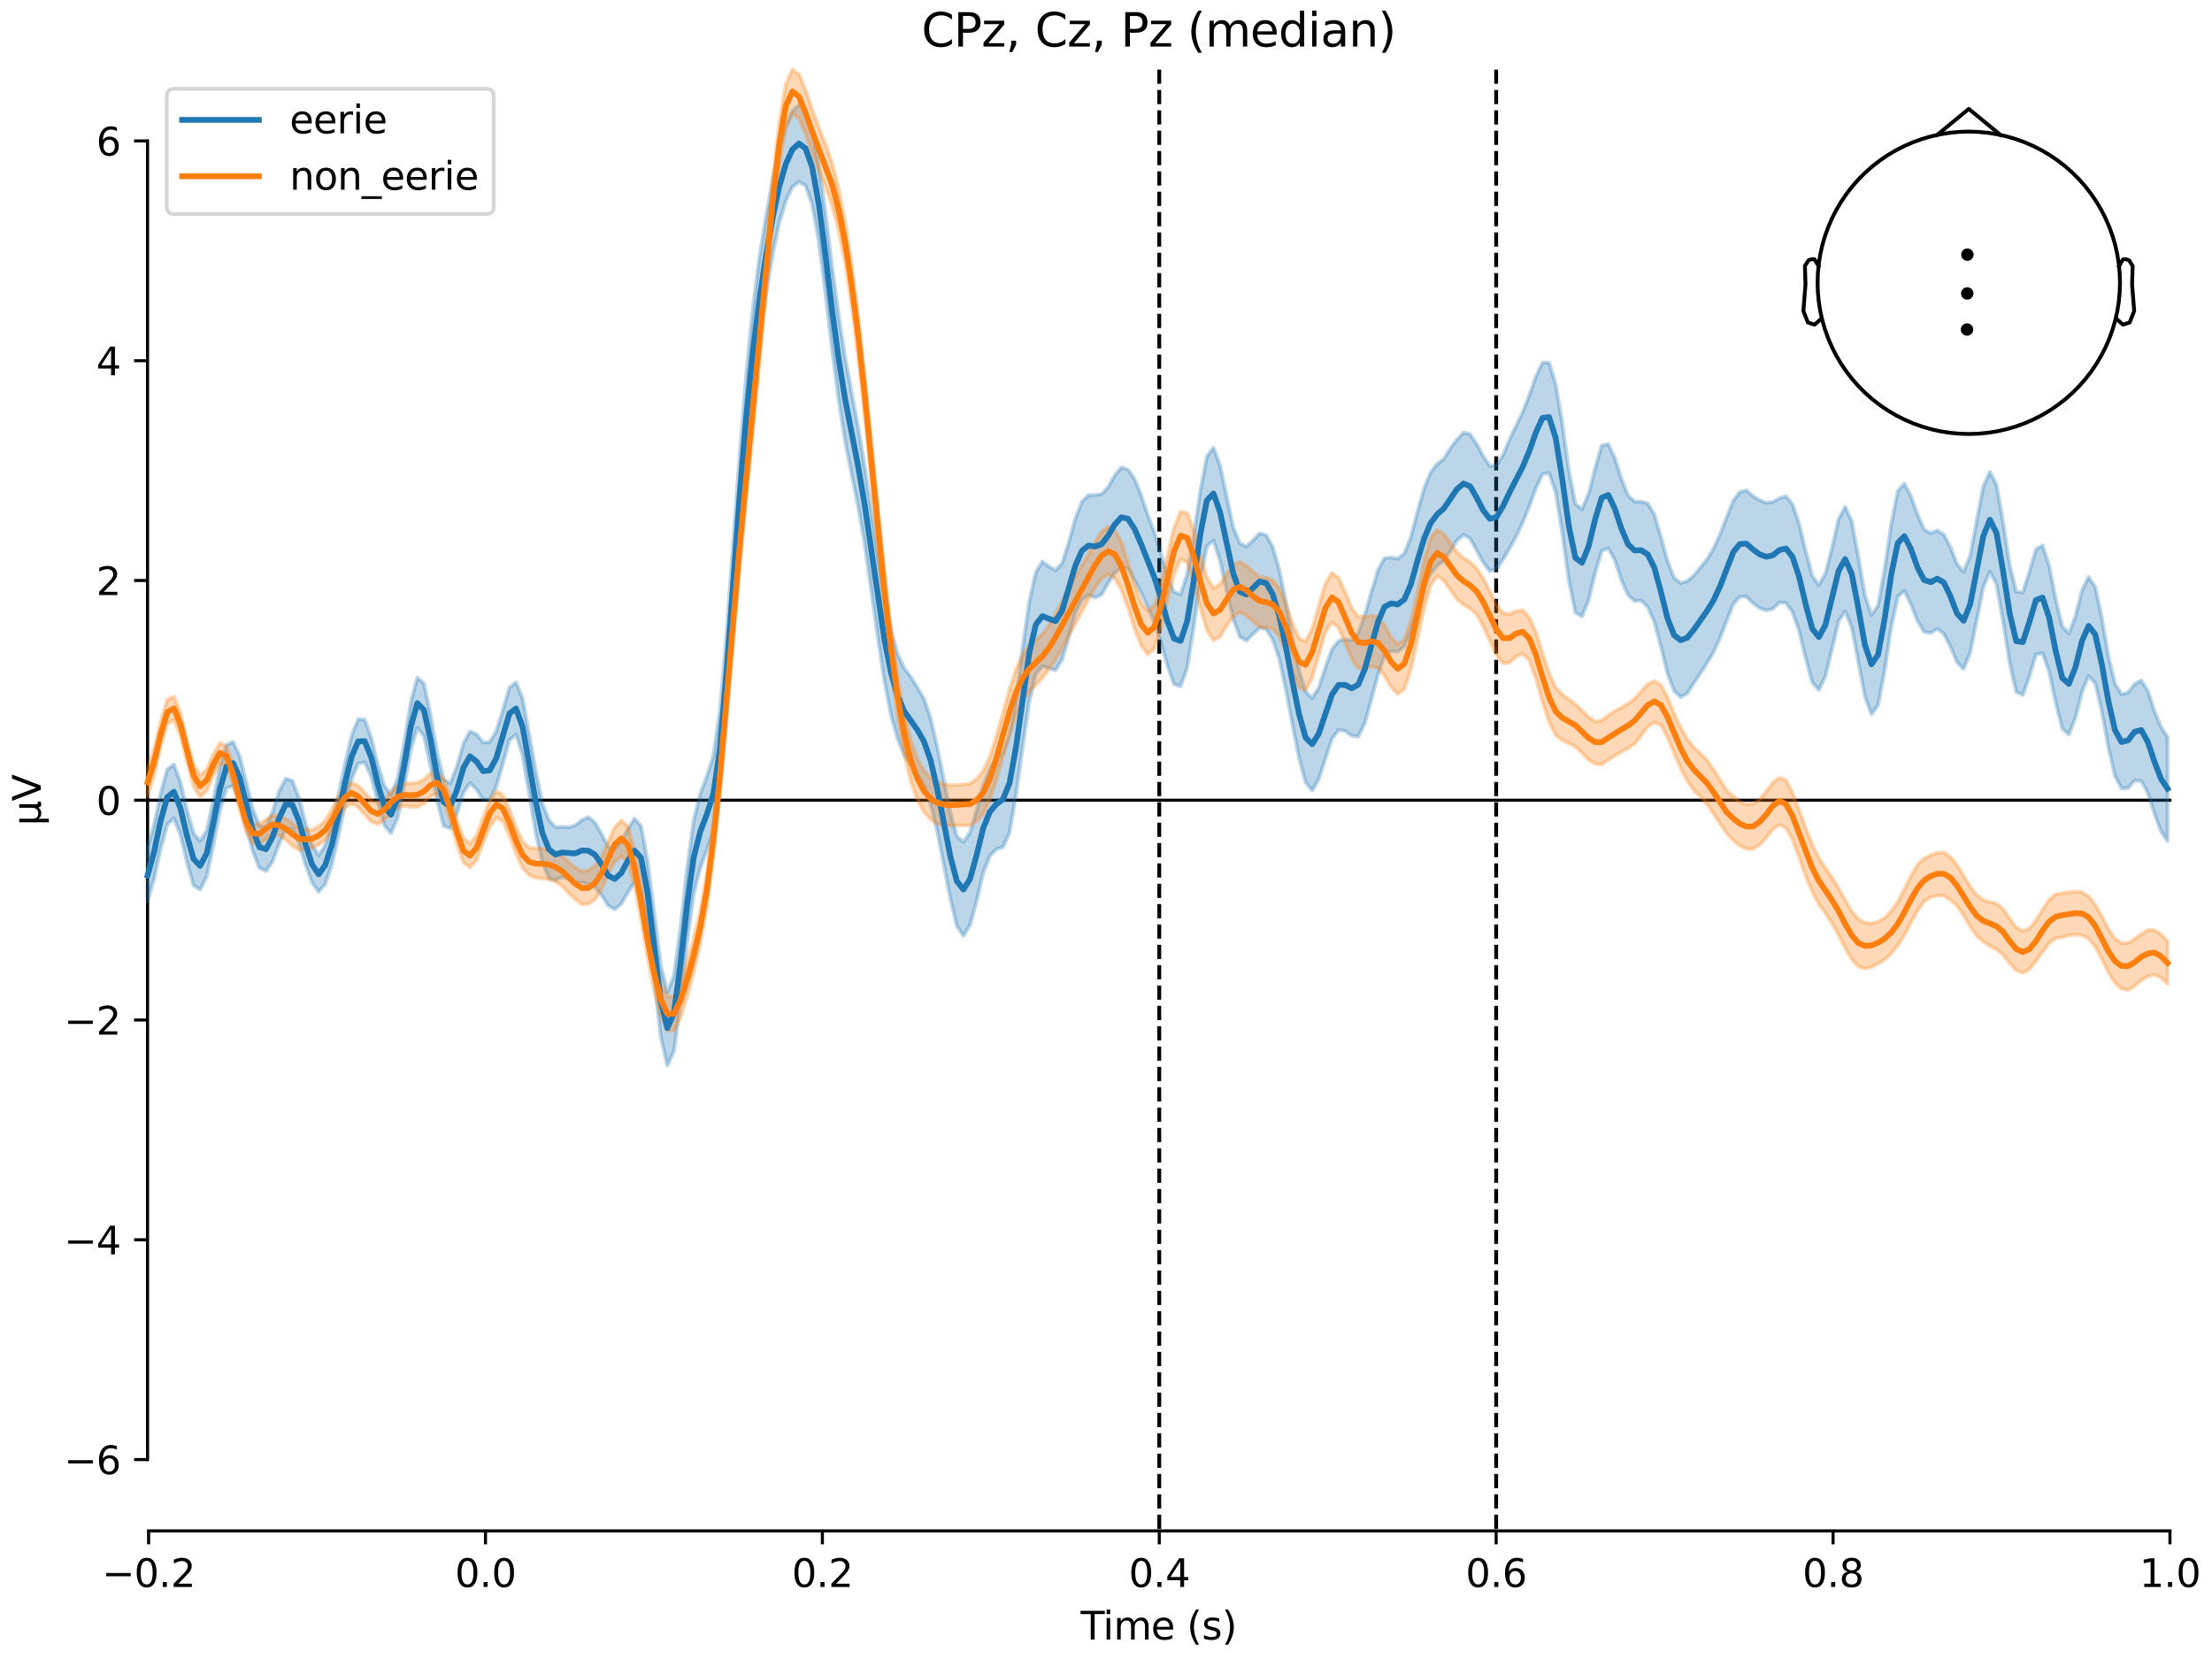<?xml version="1.0" encoding="utf-8" standalone="no"?>
<!DOCTYPE svg PUBLIC "-//W3C//DTD SVG 1.1//EN"
  "http://www.w3.org/Graphics/SVG/1.1/DTD/svg11.dtd">
<svg xmlns:xlink="http://www.w3.org/1999/xlink" width="576pt" height="432pt" viewBox="0 0 576 432" xmlns="http://www.w3.org/2000/svg" version="1.1">
 <defs>
  <style type="text/css">*{stroke-linejoin: round; stroke-linecap: butt}</style>
 </defs>
 <g id="figure_1">
  <g id="patch_1">
   <path d="M 0 432 
L 576 432 
L 576 0 
L 0 0 
z
" style="fill: #ffffff"/>
  </g>
  <g id="axes_1">
   <g id="patch_2">
    <path d="M 38.421 398.644 
L 565.048 398.644 
L 565.048 18.118 
L 38.421 18.118 
L 38.421 398.644 
z
" style="fill: none; opacity: 0"/>
   </g>
   <g id="patch_3">
    <path d="M 38.421 380.065 
L 38.421 36.697 
" style="fill: none; stroke: #000000; stroke-width: 0.8; stroke-linejoin: miter; stroke-linecap: square"/>
   </g>
   <g id="LineCollection_1">
    <path d="M 301.871 18.118 
L 301.871 398.644 
" clip-path="url(#p4c1693a600)" style="fill: none; stroke-dasharray: 3.7,1.6; stroke-dashoffset: 0; stroke: #000000"/>
    <path d="M 389.597 18.118 
L 389.597 398.644 
" clip-path="url(#p4c1693a600)" style="fill: none; stroke-dasharray: 3.7,1.6; stroke-dashoffset: 0; stroke: #000000"/>
   </g>
   <g id="matplotlib.axis_1">
    <g id="xtick_1">
     <g id="line2d_1">
      <defs>
       <path id="me6a4443cd7" d="M 0 0 
L 0 3.5 
" style="stroke: #000000; stroke-width: 0.8"/>
      </defs>
      <g>
       <use xlink:href="#me6a4443cd7" x="38.695" y="398.644" style="stroke: #000000; stroke-width: 0.8"/>
      </g>
     </g>
     <g id="text_1">
      <!-- −0.2 -->
      <g transform="translate(26.553 413.242) scale(0.1 -0.1)">
       <defs>
        <path id="DejaVuSans-2212" d="M 678 2272 
L 4684 2272 
L 4684 1741 
L 678 1741 
L 678 2272 
z
" transform="scale(0.016)"/>
        <path id="DejaVuSans-30" d="M 2034 4250 
Q 1547 4250 1301 3770 
Q 1056 3291 1056 2328 
Q 1056 1369 1301 889 
Q 1547 409 2034 409 
Q 2525 409 2770 889 
Q 3016 1369 3016 2328 
Q 3016 3291 2770 3770 
Q 2525 4250 2034 4250 
z
M 2034 4750 
Q 2819 4750 3233 4129 
Q 3647 3509 3647 2328 
Q 3647 1150 3233 529 
Q 2819 -91 2034 -91 
Q 1250 -91 836 529 
Q 422 1150 422 2328 
Q 422 3509 836 4129 
Q 1250 4750 2034 4750 
z
" transform="scale(0.016)"/>
        <path id="DejaVuSans-2e" d="M 684 794 
L 1344 794 
L 1344 0 
L 684 0 
L 684 794 
z
" transform="scale(0.016)"/>
        <path id="DejaVuSans-32" d="M 1228 531 
L 3431 531 
L 3431 0 
L 469 0 
L 469 531 
Q 828 903 1448 1529 
Q 2069 2156 2228 2338 
Q 2531 2678 2651 2914 
Q 2772 3150 2772 3378 
Q 2772 3750 2511 3984 
Q 2250 4219 1831 4219 
Q 1534 4219 1204 4116 
Q 875 4013 500 3803 
L 500 4441 
Q 881 4594 1212 4672 
Q 1544 4750 1819 4750 
Q 2544 4750 2975 4387 
Q 3406 4025 3406 3419 
Q 3406 3131 3298 2873 
Q 3191 2616 2906 2266 
Q 2828 2175 2409 1742 
Q 1991 1309 1228 531 
z
" transform="scale(0.016)"/>
       </defs>
       <use xlink:href="#DejaVuSans-2212"/>
       <use xlink:href="#DejaVuSans-30" transform="translate(83.789 0)"/>
       <use xlink:href="#DejaVuSans-2e" transform="translate(147.412 0)"/>
       <use xlink:href="#DejaVuSans-32" transform="translate(179.199 0)"/>
      </g>
     </g>
    </g>
    <g id="xtick_2">
     <g id="line2d_2">
      <g>
       <use xlink:href="#me6a4443cd7" x="126.42" y="398.644" style="stroke: #000000; stroke-width: 0.8"/>
      </g>
     </g>
     <g id="text_2">
      <!-- 0.0 -->
      <g transform="translate(118.469 413.242) scale(0.1 -0.1)">
       <use xlink:href="#DejaVuSans-30"/>
       <use xlink:href="#DejaVuSans-2e" transform="translate(63.623 0)"/>
       <use xlink:href="#DejaVuSans-30" transform="translate(95.41 0)"/>
      </g>
     </g>
    </g>
    <g id="xtick_3">
     <g id="line2d_3">
      <g>
       <use xlink:href="#me6a4443cd7" x="214.146" y="398.644" style="stroke: #000000; stroke-width: 0.8"/>
      </g>
     </g>
     <g id="text_3">
      <!-- 0.2 -->
      <g transform="translate(206.194 413.242) scale(0.1 -0.1)">
       <use xlink:href="#DejaVuSans-30"/>
       <use xlink:href="#DejaVuSans-2e" transform="translate(63.623 0)"/>
       <use xlink:href="#DejaVuSans-32" transform="translate(95.41 0)"/>
      </g>
     </g>
    </g>
    <g id="xtick_4">
     <g id="line2d_4">
      <g>
       <use xlink:href="#me6a4443cd7" x="301.871" y="398.644" style="stroke: #000000; stroke-width: 0.8"/>
      </g>
     </g>
     <g id="text_4">
      <!-- 0.4 -->
      <g transform="translate(293.92 413.242) scale(0.1 -0.1)">
       <defs>
        <path id="DejaVuSans-34" d="M 2419 4116 
L 825 1625 
L 2419 1625 
L 2419 4116 
z
M 2253 4666 
L 3047 4666 
L 3047 1625 
L 3713 1625 
L 3713 1100 
L 3047 1100 
L 3047 0 
L 2419 0 
L 2419 1100 
L 313 1100 
L 313 1709 
L 2253 4666 
z
" transform="scale(0.016)"/>
       </defs>
       <use xlink:href="#DejaVuSans-30"/>
       <use xlink:href="#DejaVuSans-2e" transform="translate(63.623 0)"/>
       <use xlink:href="#DejaVuSans-34" transform="translate(95.41 0)"/>
      </g>
     </g>
    </g>
    <g id="xtick_5">
     <g id="line2d_5">
      <g>
       <use xlink:href="#me6a4443cd7" x="389.597" y="398.644" style="stroke: #000000; stroke-width: 0.8"/>
      </g>
     </g>
     <g id="text_5">
      <!-- 0.6 -->
      <g transform="translate(381.645 413.242) scale(0.1 -0.1)">
       <defs>
        <path id="DejaVuSans-36" d="M 2113 2584 
Q 1688 2584 1439 2293 
Q 1191 2003 1191 1497 
Q 1191 994 1439 701 
Q 1688 409 2113 409 
Q 2538 409 2786 701 
Q 3034 994 3034 1497 
Q 3034 2003 2786 2293 
Q 2538 2584 2113 2584 
z
M 3366 4563 
L 3366 3988 
Q 3128 4100 2886 4159 
Q 2644 4219 2406 4219 
Q 1781 4219 1451 3797 
Q 1122 3375 1075 2522 
Q 1259 2794 1537 2939 
Q 1816 3084 2150 3084 
Q 2853 3084 3261 2657 
Q 3669 2231 3669 1497 
Q 3669 778 3244 343 
Q 2819 -91 2113 -91 
Q 1303 -91 875 529 
Q 447 1150 447 2328 
Q 447 3434 972 4092 
Q 1497 4750 2381 4750 
Q 2619 4750 2861 4703 
Q 3103 4656 3366 4563 
z
" transform="scale(0.016)"/>
       </defs>
       <use xlink:href="#DejaVuSans-30"/>
       <use xlink:href="#DejaVuSans-2e" transform="translate(63.623 0)"/>
       <use xlink:href="#DejaVuSans-36" transform="translate(95.41 0)"/>
      </g>
     </g>
    </g>
    <g id="xtick_6">
     <g id="line2d_6">
      <g>
       <use xlink:href="#me6a4443cd7" x="477.323" y="398.644" style="stroke: #000000; stroke-width: 0.8"/>
      </g>
     </g>
     <g id="text_6">
      <!-- 0.8 -->
      <g transform="translate(469.371 413.242) scale(0.1 -0.1)">
       <defs>
        <path id="DejaVuSans-38" d="M 2034 2216 
Q 1584 2216 1326 1975 
Q 1069 1734 1069 1313 
Q 1069 891 1326 650 
Q 1584 409 2034 409 
Q 2484 409 2743 651 
Q 3003 894 3003 1313 
Q 3003 1734 2745 1975 
Q 2488 2216 2034 2216 
z
M 1403 2484 
Q 997 2584 770 2862 
Q 544 3141 544 3541 
Q 544 4100 942 4425 
Q 1341 4750 2034 4750 
Q 2731 4750 3128 4425 
Q 3525 4100 3525 3541 
Q 3525 3141 3298 2862 
Q 3072 2584 2669 2484 
Q 3125 2378 3379 2068 
Q 3634 1759 3634 1313 
Q 3634 634 3220 271 
Q 2806 -91 2034 -91 
Q 1263 -91 848 271 
Q 434 634 434 1313 
Q 434 1759 690 2068 
Q 947 2378 1403 2484 
z
M 1172 3481 
Q 1172 3119 1398 2916 
Q 1625 2713 2034 2713 
Q 2441 2713 2670 2916 
Q 2900 3119 2900 3481 
Q 2900 3844 2670 4047 
Q 2441 4250 2034 4250 
Q 1625 4250 1398 4047 
Q 1172 3844 1172 3481 
z
" transform="scale(0.016)"/>
       </defs>
       <use xlink:href="#DejaVuSans-30"/>
       <use xlink:href="#DejaVuSans-2e" transform="translate(63.623 0)"/>
       <use xlink:href="#DejaVuSans-38" transform="translate(95.41 0)"/>
      </g>
     </g>
    </g>
    <g id="xtick_7">
     <g id="line2d_7">
      <g>
       <use xlink:href="#me6a4443cd7" x="565.048" y="398.644" style="stroke: #000000; stroke-width: 0.8"/>
      </g>
     </g>
     <g id="text_7">
      <!-- 1.0 -->
      <g transform="translate(557.097 413.242) scale(0.1 -0.1)">
       <defs>
        <path id="DejaVuSans-31" d="M 794 531 
L 1825 531 
L 1825 4091 
L 703 3866 
L 703 4441 
L 1819 4666 
L 2450 4666 
L 2450 531 
L 3481 531 
L 3481 0 
L 794 0 
L 794 531 
z
" transform="scale(0.016)"/>
       </defs>
       <use xlink:href="#DejaVuSans-31"/>
       <use xlink:href="#DejaVuSans-2e" transform="translate(63.623 0)"/>
       <use xlink:href="#DejaVuSans-30" transform="translate(95.41 0)"/>
      </g>
     </g>
    </g>
    <g id="text_8">
     <!-- Time (s) -->
     <g transform="translate(281.405 426.92) scale(0.1 -0.1)">
      <defs>
       <path id="DejaVuSans-54" d="M -19 4666 
L 3928 4666 
L 3928 4134 
L 2272 4134 
L 2272 0 
L 1638 0 
L 1638 4134 
L -19 4134 
L -19 4666 
z
" transform="scale(0.016)"/>
       <path id="DejaVuSans-69" d="M 603 3500 
L 1178 3500 
L 1178 0 
L 603 0 
L 603 3500 
z
M 603 4863 
L 1178 4863 
L 1178 4134 
L 603 4134 
L 603 4863 
z
" transform="scale(0.016)"/>
       <path id="DejaVuSans-6d" d="M 3328 2828 
Q 3544 3216 3844 3400 
Q 4144 3584 4550 3584 
Q 5097 3584 5394 3201 
Q 5691 2819 5691 2113 
L 5691 0 
L 5113 0 
L 5113 2094 
Q 5113 2597 4934 2840 
Q 4756 3084 4391 3084 
Q 3944 3084 3684 2787 
Q 3425 2491 3425 1978 
L 3425 0 
L 2847 0 
L 2847 2094 
Q 2847 2600 2669 2842 
Q 2491 3084 2119 3084 
Q 1678 3084 1418 2786 
Q 1159 2488 1159 1978 
L 1159 0 
L 581 0 
L 581 3500 
L 1159 3500 
L 1159 2956 
Q 1356 3278 1631 3431 
Q 1906 3584 2284 3584 
Q 2666 3584 2933 3390 
Q 3200 3197 3328 2828 
z
" transform="scale(0.016)"/>
       <path id="DejaVuSans-65" d="M 3597 1894 
L 3597 1613 
L 953 1613 
Q 991 1019 1311 708 
Q 1631 397 2203 397 
Q 2534 397 2845 478 
Q 3156 559 3463 722 
L 3463 178 
Q 3153 47 2828 -22 
Q 2503 -91 2169 -91 
Q 1331 -91 842 396 
Q 353 884 353 1716 
Q 353 2575 817 3079 
Q 1281 3584 2069 3584 
Q 2775 3584 3186 3129 
Q 3597 2675 3597 1894 
z
M 3022 2063 
Q 3016 2534 2758 2815 
Q 2500 3097 2075 3097 
Q 1594 3097 1305 2825 
Q 1016 2553 972 2059 
L 3022 2063 
z
" transform="scale(0.016)"/>
       <path id="DejaVuSans-20" transform="scale(0.016)"/>
       <path id="DejaVuSans-28" d="M 1984 4856 
Q 1566 4138 1362 3434 
Q 1159 2731 1159 2009 
Q 1159 1288 1364 580 
Q 1569 -128 1984 -844 
L 1484 -844 
Q 1016 -109 783 600 
Q 550 1309 550 2009 
Q 550 2706 781 3412 
Q 1013 4119 1484 4856 
L 1984 4856 
z
" transform="scale(0.016)"/>
       <path id="DejaVuSans-73" d="M 2834 3397 
L 2834 2853 
Q 2591 2978 2328 3040 
Q 2066 3103 1784 3103 
Q 1356 3103 1142 2972 
Q 928 2841 928 2578 
Q 928 2378 1081 2264 
Q 1234 2150 1697 2047 
L 1894 2003 
Q 2506 1872 2764 1633 
Q 3022 1394 3022 966 
Q 3022 478 2636 193 
Q 2250 -91 1575 -91 
Q 1294 -91 989 -36 
Q 684 19 347 128 
L 347 722 
Q 666 556 975 473 
Q 1284 391 1588 391 
Q 1994 391 2212 530 
Q 2431 669 2431 922 
Q 2431 1156 2273 1281 
Q 2116 1406 1581 1522 
L 1381 1569 
Q 847 1681 609 1914 
Q 372 2147 372 2553 
Q 372 3047 722 3315 
Q 1072 3584 1716 3584 
Q 2034 3584 2315 3537 
Q 2597 3491 2834 3397 
z
" transform="scale(0.016)"/>
       <path id="DejaVuSans-29" d="M 513 4856 
L 1013 4856 
Q 1481 4119 1714 3412 
Q 1947 2706 1947 2009 
Q 1947 1309 1714 600 
Q 1481 -109 1013 -844 
L 513 -844 
Q 928 -128 1133 580 
Q 1338 1288 1338 2009 
Q 1338 2731 1133 3434 
Q 928 4138 513 4856 
z
" transform="scale(0.016)"/>
      </defs>
      <use xlink:href="#DejaVuSans-54"/>
      <use xlink:href="#DejaVuSans-69" transform="translate(57.959 0)"/>
      <use xlink:href="#DejaVuSans-6d" transform="translate(85.742 0)"/>
      <use xlink:href="#DejaVuSans-65" transform="translate(183.154 0)"/>
      <use xlink:href="#DejaVuSans-20" transform="translate(244.678 0)"/>
      <use xlink:href="#DejaVuSans-28" transform="translate(276.465 0)"/>
      <use xlink:href="#DejaVuSans-73" transform="translate(315.479 0)"/>
      <use xlink:href="#DejaVuSans-29" transform="translate(367.578 0)"/>
     </g>
    </g>
   </g>
   <g id="matplotlib.axis_2">
    <g id="ytick_1">
     <g id="line2d_8">
      <defs>
       <path id="m2211e527be" d="M 0 0 
L -3.5 0 
" style="stroke: #000000; stroke-width: 0.8"/>
      </defs>
      <g>
       <use xlink:href="#m2211e527be" x="38.421" y="380.065" style="stroke: #000000; stroke-width: 0.8"/>
      </g>
     </g>
     <g id="text_9">
      <!-- −6 -->
      <g transform="translate(16.678 383.864) scale(0.1 -0.1)">
       <use xlink:href="#DejaVuSans-2212"/>
       <use xlink:href="#DejaVuSans-36" transform="translate(83.789 0)"/>
      </g>
     </g>
    </g>
    <g id="ytick_2">
     <g id="line2d_9">
      <g>
       <use xlink:href="#m2211e527be" x="38.421" y="322.837" style="stroke: #000000; stroke-width: 0.8"/>
      </g>
     </g>
     <g id="text_10">
      <!-- −4 -->
      <g transform="translate(16.678 326.636) scale(0.1 -0.1)">
       <use xlink:href="#DejaVuSans-2212"/>
       <use xlink:href="#DejaVuSans-34" transform="translate(83.789 0)"/>
      </g>
     </g>
    </g>
    <g id="ytick_3">
     <g id="line2d_10">
      <g>
       <use xlink:href="#m2211e527be" x="38.421" y="265.609" style="stroke: #000000; stroke-width: 0.8"/>
      </g>
     </g>
     <g id="text_11">
      <!-- −2 -->
      <g transform="translate(16.678 269.408) scale(0.1 -0.1)">
       <use xlink:href="#DejaVuSans-2212"/>
       <use xlink:href="#DejaVuSans-32" transform="translate(83.789 0)"/>
      </g>
     </g>
    </g>
    <g id="ytick_4">
     <g id="line2d_11">
      <g>
       <use xlink:href="#m2211e527be" x="38.421" y="208.381" style="stroke: #000000; stroke-width: 0.8"/>
      </g>
     </g>
     <g id="text_12">
      <!-- 0 -->
      <g transform="translate(25.058 212.18) scale(0.1 -0.1)">
       <use xlink:href="#DejaVuSans-30"/>
      </g>
     </g>
    </g>
    <g id="ytick_5">
     <g id="line2d_12">
      <g>
       <use xlink:href="#m2211e527be" x="38.421" y="151.153" style="stroke: #000000; stroke-width: 0.8"/>
      </g>
     </g>
     <g id="text_13">
      <!-- 2 -->
      <g transform="translate(25.058 154.952) scale(0.1 -0.1)">
       <use xlink:href="#DejaVuSans-32"/>
      </g>
     </g>
    </g>
    <g id="ytick_6">
     <g id="line2d_13">
      <g>
       <use xlink:href="#m2211e527be" x="38.421" y="93.925" style="stroke: #000000; stroke-width: 0.8"/>
      </g>
     </g>
     <g id="text_14">
      <!-- 4 -->
      <g transform="translate(25.058 97.724) scale(0.1 -0.1)">
       <use xlink:href="#DejaVuSans-34"/>
      </g>
     </g>
    </g>
    <g id="ytick_7">
     <g id="line2d_14">
      <g>
       <use xlink:href="#m2211e527be" x="38.421" y="36.697" style="stroke: #000000; stroke-width: 0.8"/>
      </g>
     </g>
     <g id="text_15">
      <!-- 6 -->
      <g transform="translate(25.058 40.496) scale(0.1 -0.1)">
       <use xlink:href="#DejaVuSans-36"/>
      </g>
     </g>
    </g>
    <g id="text_16">
     <!-- µV -->
     <g transform="translate(10.599 214.982) rotate(-90) scale(0.1 -0.1)">
      <defs>
       <path id="DejaVuSans-b5" d="M 544 -1331 
L 544 3500 
L 1119 3500 
L 1119 1325 
Q 1119 872 1334 640 
Q 1550 409 1972 409 
Q 2434 409 2667 671 
Q 2900 934 2900 1459 
L 2900 3500 
L 3475 3500 
L 3475 806 
Q 3475 619 3529 530 
Q 3584 441 3700 441 
Q 3728 441 3778 458 
Q 3828 475 3916 513 
L 3916 50 
Q 3788 -22 3673 -56 
Q 3559 -91 3450 -91 
Q 3234 -91 3106 31 
Q 2978 153 2931 403 
Q 2775 156 2548 32 
Q 2322 -91 2016 -91 
Q 1697 -91 1473 31 
Q 1250 153 1119 397 
L 1119 -1331 
L 544 -1331 
z
" transform="scale(0.016)"/>
       <path id="DejaVuSans-56" d="M 1831 0 
L 50 4666 
L 709 4666 
L 2188 738 
L 3669 4666 
L 4325 4666 
L 2547 0 
L 1831 0 
z
" transform="scale(0.016)"/>
      </defs>
      <use xlink:href="#DejaVuSans-b5"/>
      <use xlink:href="#DejaVuSans-56" transform="translate(63.623 0)"/>
     </g>
    </g>
   </g>
   <g id="patch_4">
    <path d="M 38.695 398.644 
L 565.048 398.644 
" style="fill: none; stroke: #000000; stroke-width: 0.8; stroke-linejoin: miter; stroke-linecap: square"/>
   </g>
   <g id="patch_5">
    <path d="M 38.421 208.381 
L 565.048 208.381 
" style="fill: none; stroke: #000000; stroke-width: 0.8; stroke-linejoin: miter; stroke-linecap: square"/>
   </g>
   <g id="text_17">
    <!-- CPz, Cz, Pz (median) -->
    <g transform="translate(239.964 12.118) scale(0.12 -0.12)">
     <defs>
      <path id="DejaVuSans-43" d="M 4122 4306 
L 4122 3641 
Q 3803 3938 3442 4084 
Q 3081 4231 2675 4231 
Q 1875 4231 1450 3742 
Q 1025 3253 1025 2328 
Q 1025 1406 1450 917 
Q 1875 428 2675 428 
Q 3081 428 3442 575 
Q 3803 722 4122 1019 
L 4122 359 
Q 3791 134 3420 21 
Q 3050 -91 2638 -91 
Q 1578 -91 968 557 
Q 359 1206 359 2328 
Q 359 3453 968 4101 
Q 1578 4750 2638 4750 
Q 3056 4750 3426 4639 
Q 3797 4528 4122 4306 
z
" transform="scale(0.016)"/>
      <path id="DejaVuSans-50" d="M 1259 4147 
L 1259 2394 
L 2053 2394 
Q 2494 2394 2734 2622 
Q 2975 2850 2975 3272 
Q 2975 3691 2734 3919 
Q 2494 4147 2053 4147 
L 1259 4147 
z
M 628 4666 
L 2053 4666 
Q 2838 4666 3239 4311 
Q 3641 3956 3641 3272 
Q 3641 2581 3239 2228 
Q 2838 1875 2053 1875 
L 1259 1875 
L 1259 0 
L 628 0 
L 628 4666 
z
" transform="scale(0.016)"/>
      <path id="DejaVuSans-7a" d="M 353 3500 
L 3084 3500 
L 3084 2975 
L 922 459 
L 3084 459 
L 3084 0 
L 275 0 
L 275 525 
L 2438 3041 
L 353 3041 
L 353 3500 
z
" transform="scale(0.016)"/>
      <path id="DejaVuSans-2c" d="M 750 794 
L 1409 794 
L 1409 256 
L 897 -744 
L 494 -744 
L 750 256 
L 750 794 
z
" transform="scale(0.016)"/>
      <path id="DejaVuSans-64" d="M 2906 2969 
L 2906 4863 
L 3481 4863 
L 3481 0 
L 2906 0 
L 2906 525 
Q 2725 213 2448 61 
Q 2172 -91 1784 -91 
Q 1150 -91 751 415 
Q 353 922 353 1747 
Q 353 2572 751 3078 
Q 1150 3584 1784 3584 
Q 2172 3584 2448 3432 
Q 2725 3281 2906 2969 
z
M 947 1747 
Q 947 1113 1208 752 
Q 1469 391 1925 391 
Q 2381 391 2643 752 
Q 2906 1113 2906 1747 
Q 2906 2381 2643 2742 
Q 2381 3103 1925 3103 
Q 1469 3103 1208 2742 
Q 947 2381 947 1747 
z
" transform="scale(0.016)"/>
      <path id="DejaVuSans-61" d="M 2194 1759 
Q 1497 1759 1228 1600 
Q 959 1441 959 1056 
Q 959 750 1161 570 
Q 1363 391 1709 391 
Q 2188 391 2477 730 
Q 2766 1069 2766 1631 
L 2766 1759 
L 2194 1759 
z
M 3341 1997 
L 3341 0 
L 2766 0 
L 2766 531 
Q 2569 213 2275 61 
Q 1981 -91 1556 -91 
Q 1019 -91 701 211 
Q 384 513 384 1019 
Q 384 1609 779 1909 
Q 1175 2209 1959 2209 
L 2766 2209 
L 2766 2266 
Q 2766 2663 2505 2880 
Q 2244 3097 1772 3097 
Q 1472 3097 1187 3025 
Q 903 2953 641 2809 
L 641 3341 
Q 956 3463 1253 3523 
Q 1550 3584 1831 3584 
Q 2591 3584 2966 3190 
Q 3341 2797 3341 1997 
z
" transform="scale(0.016)"/>
      <path id="DejaVuSans-6e" d="M 3513 2113 
L 3513 0 
L 2938 0 
L 2938 2094 
Q 2938 2591 2744 2837 
Q 2550 3084 2163 3084 
Q 1697 3084 1428 2787 
Q 1159 2491 1159 1978 
L 1159 0 
L 581 0 
L 581 3500 
L 1159 3500 
L 1159 2956 
Q 1366 3272 1645 3428 
Q 1925 3584 2291 3584 
Q 2894 3584 3203 3211 
Q 3513 2838 3513 2113 
z
" transform="scale(0.016)"/>
     </defs>
     <use xlink:href="#DejaVuSans-43"/>
     <use xlink:href="#DejaVuSans-50" transform="translate(69.824 0)"/>
     <use xlink:href="#DejaVuSans-7a" transform="translate(130.127 0)"/>
     <use xlink:href="#DejaVuSans-2c" transform="translate(182.617 0)"/>
     <use xlink:href="#DejaVuSans-20" transform="translate(214.404 0)"/>
     <use xlink:href="#DejaVuSans-43" transform="translate(246.191 0)"/>
     <use xlink:href="#DejaVuSans-7a" transform="translate(316.016 0)"/>
     <use xlink:href="#DejaVuSans-2c" transform="translate(368.506 0)"/>
     <use xlink:href="#DejaVuSans-20" transform="translate(400.293 0)"/>
     <use xlink:href="#DejaVuSans-50" transform="translate(432.08 0)"/>
     <use xlink:href="#DejaVuSans-7a" transform="translate(492.383 0)"/>
     <use xlink:href="#DejaVuSans-20" transform="translate(544.873 0)"/>
     <use xlink:href="#DejaVuSans-28" transform="translate(576.66 0)"/>
     <use xlink:href="#DejaVuSans-6d" transform="translate(615.674 0)"/>
     <use xlink:href="#DejaVuSans-65" transform="translate(713.086 0)"/>
     <use xlink:href="#DejaVuSans-64" transform="translate(774.609 0)"/>
     <use xlink:href="#DejaVuSans-69" transform="translate(838.086 0)"/>
     <use xlink:href="#DejaVuSans-61" transform="translate(865.869 0)"/>
     <use xlink:href="#DejaVuSans-6e" transform="translate(927.148 0)"/>
     <use xlink:href="#DejaVuSans-29" transform="translate(990.527 0)"/>
    </g>
   </g>
   <g id="legend_1">
    <g id="patch_6">
     <path d="M 45.421 55.753 
L 126.563 55.753 
Q 128.563 55.753 128.563 53.753 
L 128.563 25.118 
Q 128.563 23.118 126.563 23.118 
L 45.421 23.118 
Q 43.421 23.118 43.421 25.118 
L 43.421 53.753 
Q 43.421 55.753 45.421 55.753 
z
" style="fill: #ffffff; opacity: 0.8; stroke: #cccccc; stroke-linejoin: miter"/>
    </g>
    <g id="line2d_15">
     <path d="M 47.421 31.217 
L 57.421 31.217 
L 67.421 31.217 
" style="fill: none; stroke: #1f77b4; stroke-width: 1.5; stroke-linecap: square"/>
    </g>
    <g id="text_18">
     <!-- eerie -->
     <g transform="translate(75.421 34.717) scale(0.1 -0.1)">
      <defs>
       <path id="DejaVuSans-72" d="M 2631 2963 
Q 2534 3019 2420 3045 
Q 2306 3072 2169 3072 
Q 1681 3072 1420 2755 
Q 1159 2438 1159 1844 
L 1159 0 
L 581 0 
L 581 3500 
L 1159 3500 
L 1159 2956 
Q 1341 3275 1631 3429 
Q 1922 3584 2338 3584 
Q 2397 3584 2469 3576 
Q 2541 3569 2628 3553 
L 2631 2963 
z
" transform="scale(0.016)"/>
      </defs>
      <use xlink:href="#DejaVuSans-65"/>
      <use xlink:href="#DejaVuSans-65" transform="translate(61.523 0)"/>
      <use xlink:href="#DejaVuSans-72" transform="translate(123.047 0)"/>
      <use xlink:href="#DejaVuSans-69" transform="translate(164.16 0)"/>
      <use xlink:href="#DejaVuSans-65" transform="translate(191.943 0)"/>
     </g>
    </g>
    <g id="line2d_16">
     <path d="M 47.421 45.895 
L 57.421 45.895 
L 67.421 45.895 
" style="fill: none; stroke: #ff7f0e; stroke-width: 1.5; stroke-linecap: square"/>
    </g>
    <g id="text_19">
     <!-- non_eerie -->
     <g transform="translate(75.421 49.395) scale(0.1 -0.1)">
      <defs>
       <path id="DejaVuSans-6f" d="M 1959 3097 
Q 1497 3097 1228 2736 
Q 959 2375 959 1747 
Q 959 1119 1226 758 
Q 1494 397 1959 397 
Q 2419 397 2687 759 
Q 2956 1122 2956 1747 
Q 2956 2369 2687 2733 
Q 2419 3097 1959 3097 
z
M 1959 3584 
Q 2709 3584 3137 3096 
Q 3566 2609 3566 1747 
Q 3566 888 3137 398 
Q 2709 -91 1959 -91 
Q 1206 -91 779 398 
Q 353 888 353 1747 
Q 353 2609 779 3096 
Q 1206 3584 1959 3584 
z
" transform="scale(0.016)"/>
       <path id="DejaVuSans-5f" d="M 3263 -1063 
L 3263 -1509 
L -63 -1509 
L -63 -1063 
L 3263 -1063 
z
" transform="scale(0.016)"/>
      </defs>
      <use xlink:href="#DejaVuSans-6e"/>
      <use xlink:href="#DejaVuSans-6f" transform="translate(63.379 0)"/>
      <use xlink:href="#DejaVuSans-6e" transform="translate(124.561 0)"/>
      <use xlink:href="#DejaVuSans-5f" transform="translate(187.939 0)"/>
      <use xlink:href="#DejaVuSans-65" transform="translate(237.939 0)"/>
      <use xlink:href="#DejaVuSans-65" transform="translate(299.463 0)"/>
      <use xlink:href="#DejaVuSans-72" transform="translate(360.986 0)"/>
      <use xlink:href="#DejaVuSans-69" transform="translate(402.1 0)"/>
      <use xlink:href="#DejaVuSans-65" transform="translate(429.883 0)"/>
     </g>
    </g>
   </g>
   <g id="FillBetweenPolyCollection_1">
    <defs>
     <path id="me473460f76" d="M 38.421 -211.405 
L 38.421 -197.358 
L 40.134 -203.197 
L 41.847 -211.113 
L 43.561 -217.241 
L 45.274 -218.951 
L 46.988 -214.634 
L 48.701 -207.48 
L 50.414 -201.408 
L 52.128 -200.334 
L 53.841 -203.804 
L 55.554 -211.935 
L 57.268 -220.956 
L 58.981 -226.797 
L 60.695 -227.355 
L 62.408 -223.419 
L 64.121 -216.666 
L 65.835 -210.283 
L 67.548 -206.034 
L 69.262 -205.166 
L 70.975 -207.705 
L 72.688 -212.257 
L 74.402 -215.977 
L 76.115 -216.217 
L 77.829 -212.458 
L 79.542 -206.902 
L 81.255 -202.224 
L 82.969 -199.775 
L 84.682 -201.77 
L 86.395 -206.835 
L 88.109 -214.242 
L 89.822 -222.362 
L 91.536 -228.977 
L 93.249 -233.16 
L 94.962 -233.532 
L 96.676 -229.661 
L 98.389 -223.151 
L 100.103 -217.101 
L 101.816 -215.043 
L 103.529 -219.041 
L 105.243 -227.194 
L 106.956 -236.649 
L 108.67 -242.467 
L 110.383 -240.364 
L 112.096 -232.637 
L 113.81 -223.608 
L 115.523 -216.975 
L 117.237 -216.293 
L 118.95 -219.976 
L 120.663 -225.515 
L 122.377 -228.115 
L 124.09 -226.432 
L 125.803 -223.794 
L 127.517 -223.685 
L 129.23 -227.229 
L 130.944 -233.125 
L 132.657 -239.322 
L 134.37 -240.709 
L 136.084 -235.314 
L 137.797 -225.357 
L 139.511 -215.128 
L 141.224 -207.344 
L 142.937 -203.34 
L 144.651 -202.741 
L 146.364 -203.584 
L 148.078 -203.126 
L 149.791 -202.194 
L 151.504 -202.172 
L 153.218 -201.702 
L 154.931 -200.935 
L 156.644 -198.942 
L 158.358 -196.199 
L 160.071 -195.213 
L 161.785 -196.685 
L 163.498 -199.586 
L 165.211 -202.292 
L 166.925 -200.132 
L 168.638 -190.939 
L 170.352 -176.918 
L 172.065 -162.068 
L 173.778 -154.534 
L 175.492 -158.275 
L 177.205 -171.137 
L 178.919 -186.656 
L 180.632 -199.244 
L 182.345 -205.933 
L 184.059 -210.715 
L 185.772 -215.642 
L 187.486 -227.397 
L 189.199 -247.157 
L 190.912 -269.883 
L 192.626 -292.31 
L 194.339 -312.511 
L 196.052 -329.462 
L 197.766 -343.617 
L 199.479 -355.514 
L 201.193 -365.809 
L 202.906 -373.94 
L 204.619 -379.689 
L 206.333 -383.287 
L 208.046 -384.659 
L 209.76 -383.699 
L 211.473 -378.871 
L 213.186 -369.375 
L 214.9 -356.088 
L 216.613 -341.598 
L 218.327 -328.382 
L 220.04 -317.28 
L 221.753 -308.512 
L 223.467 -300.091 
L 225.18 -290.192 
L 226.893 -278.141 
L 228.607 -265.869 
L 230.32 -254.628 
L 232.034 -245.753 
L 233.747 -239.63 
L 235.46 -235.321 
L 237.174 -232.819 
L 238.887 -230.367 
L 240.601 -227.388 
L 242.314 -222.629 
L 244.027 -215.757 
L 245.741 -206.947 
L 247.454 -198.096 
L 249.168 -190.883 
L 250.881 -188.341 
L 252.594 -191.156 
L 254.308 -197.379 
L 256.021 -204.698 
L 257.735 -209.086 
L 259.448 -210.832 
L 261.161 -211.435 
L 262.875 -215.218 
L 264.588 -225.176 
L 266.301 -237.564 
L 268.015 -249.298 
L 269.728 -256.437 
L 271.442 -258.495 
L 273.155 -258.001 
L 274.868 -257.469 
L 276.582 -260.284 
L 278.295 -266.096 
L 280.009 -272.314 
L 281.722 -275.694 
L 283.435 -277.117 
L 285.149 -276.393 
L 286.862 -277.183 
L 288.576 -280.239 
L 290.289 -282.786 
L 292.002 -284.271 
L 293.716 -283.925 
L 295.429 -280.939 
L 297.142 -277.677 
L 298.856 -273.882 
L 300.569 -270.045 
L 302.283 -264.762 
L 303.996 -258.648 
L 305.709 -253.851 
L 307.423 -253.293 
L 309.136 -258.06 
L 310.85 -268.852 
L 312.563 -281.02 
L 314.276 -289.799 
L 315.99 -291.243 
L 317.703 -286.013 
L 319.417 -278.08 
L 321.13 -270.918 
L 322.843 -266.179 
L 324.557 -265.173 
L 326.27 -266.905 
L 327.984 -268.539 
L 329.697 -268.178 
L 331.41 -265.45 
L 333.124 -260.413 
L 334.837 -252.451 
L 336.55 -243.385 
L 338.264 -234.712 
L 339.977 -228.292 
L 341.691 -226.143 
L 343.404 -229.15 
L 345.117 -234.436 
L 346.831 -239.554 
L 348.544 -241.927 
L 350.258 -241.692 
L 351.971 -240.423 
L 353.684 -240.166 
L 355.398 -243.737 
L 357.111 -249.934 
L 358.825 -256.343 
L 360.538 -261.237 
L 362.251 -262.403 
L 363.965 -262.322 
L 365.678 -263.578 
L 367.391 -267.239 
L 369.105 -273.248 
L 370.818 -278.811 
L 372.532 -282.55 
L 374.245 -284.663 
L 375.958 -285.96 
L 377.672 -288.436 
L 379.385 -291.25 
L 381.099 -292.751 
L 382.812 -291.766 
L 384.525 -288.669 
L 386.239 -285.525 
L 387.952 -283.291 
L 389.666 -283.802 
L 391.379 -286.329 
L 393.092 -289.193 
L 394.806 -292.343 
L 396.519 -295.917 
L 398.233 -300.232 
L 399.946 -304.904 
L 401.659 -308.541 
L 403.373 -308.858 
L 405.086 -303.894 
L 406.799 -293.442 
L 408.513 -280.987 
L 410.226 -272.507 
L 411.94 -271.505 
L 413.653 -275.697 
L 415.366 -282.774 
L 417.08 -288.562 
L 418.793 -289.219 
L 420.507 -286.125 
L 422.22 -280.934 
L 423.933 -277.058 
L 425.647 -275.487 
L 427.36 -275.63 
L 429.074 -273.914 
L 430.787 -270.064 
L 432.5 -263.676 
L 434.214 -256.608 
L 435.927 -252.11 
L 437.64 -250.463 
L 439.354 -251.449 
L 441.067 -254.124 
L 442.781 -256.664 
L 444.494 -259.37 
L 446.207 -262.153 
L 447.921 -265.963 
L 449.634 -270.446 
L 451.348 -274.669 
L 453.061 -276.64 
L 454.774 -276.618 
L 456.488 -274.915 
L 458.201 -273.667 
L 459.915 -273.043 
L 461.628 -273.443 
L 463.341 -275.109 
L 465.055 -274.997 
L 466.768 -272.612 
L 468.482 -267.75 
L 470.195 -260.623 
L 471.908 -254.329 
L 473.622 -252.339 
L 475.335 -255.912 
L 477.048 -263.02 
L 478.762 -270.291 
L 480.475 -272.804 
L 482.189 -268.653 
L 483.902 -259.731 
L 485.615 -250.65 
L 487.329 -246.007 
L 489.042 -248.403 
L 490.756 -257.35 
L 492.469 -268.729 
L 494.182 -276.595 
L 495.896 -278.142 
L 497.609 -274.557 
L 499.323 -270.301 
L 501.036 -267.471 
L 502.749 -267.193 
L 504.463 -268.257 
L 506.176 -266.956 
L 507.889 -263.615 
L 509.603 -259.544 
L 511.316 -257.79 
L 513.03 -262.065 
L 514.743 -270.551 
L 516.456 -279.158 
L 518.17 -283.11 
L 519.883 -279.873 
L 521.597 -270.264 
L 523.31 -259.402 
L 525.023 -251.8 
L 526.737 -251.06 
L 528.45 -255.838 
L 530.164 -261.594 
L 531.877 -261.912 
L 533.59 -257.156 
L 535.304 -249.02 
L 537.017 -242.268 
L 538.731 -240.737 
L 540.444 -245.143 
L 542.157 -251.881 
L 543.871 -255.936 
L 545.584 -254.107 
L 547.297 -246.911 
L 549.011 -237.538 
L 550.724 -229.966 
L 552.438 -226.719 
L 554.151 -226.812 
L 555.864 -228.745 
L 557.578 -228.611 
L 559.291 -225.546 
L 561.005 -220.176 
L 562.718 -215.523 
L 564.431 -212.957 
L 564.431 -240.009 
L 564.431 -240.009 
L 562.718 -242.711 
L 561.005 -246.836 
L 559.291 -252.113 
L 557.578 -254.791 
L 555.864 -253.885 
L 554.151 -251.623 
L 552.438 -251.203 
L 550.724 -253.98 
L 549.011 -261.151 
L 547.297 -271.095 
L 545.584 -279.181 
L 543.871 -281.738 
L 542.157 -278.261 
L 540.444 -271.47 
L 538.731 -267.008 
L 537.017 -268.868 
L 535.304 -275.956 
L 533.59 -284.696 
L 531.877 -289.992 
L 530.164 -288.896 
L 528.45 -283.071 
L 526.737 -277.742 
L 525.023 -277.903 
L 523.31 -284.864 
L 521.597 -295.988 
L 519.883 -305.713 
L 518.17 -309.123 
L 516.456 -305.305 
L 514.743 -296.546 
L 513.03 -287.31 
L 511.316 -283.058 
L 509.603 -285.126 
L 507.889 -289.508 
L 506.176 -292.803 
L 504.463 -293.857 
L 502.749 -293.166 
L 501.036 -294.109 
L 499.323 -297.97 
L 497.609 -302.758 
L 495.896 -306.058 
L 494.182 -304.159 
L 492.469 -295.422 
L 490.756 -283.66 
L 489.042 -274.308 
L 487.329 -271.824 
L 485.615 -277.004 
L 483.902 -287.037 
L 482.189 -296.172 
L 480.475 -300.024 
L 478.762 -296.786 
L 477.048 -289.263 
L 475.335 -282.639 
L 473.622 -279.628 
L 471.908 -282.008 
L 470.195 -288.486 
L 468.482 -295.578 
L 466.768 -300.659 
L 465.055 -302.802 
L 463.341 -302.247 
L 461.628 -301.286 
L 459.915 -301.066 
L 458.201 -301.758 
L 456.488 -302.786 
L 454.774 -304.326 
L 453.061 -303.876 
L 451.348 -301.628 
L 449.634 -297.317 
L 447.921 -292.903 
L 446.207 -289.155 
L 444.494 -286.294 
L 442.781 -284.223 
L 441.067 -282.108 
L 439.354 -280.677 
L 437.64 -280.15 
L 435.927 -281.513 
L 434.214 -285.887 
L 432.5 -292.154 
L 430.787 -298.047 
L 429.074 -300.915 
L 427.36 -301.38 
L 425.647 -301.352 
L 423.933 -303.011 
L 422.22 -307.287 
L 420.507 -312.714 
L 418.793 -316.32 
L 417.08 -315.97 
L 415.366 -309.977 
L 413.653 -303.339 
L 411.94 -299.404 
L 410.226 -300.798 
L 408.513 -309.421 
L 406.799 -321.828 
L 405.086 -331.952 
L 403.373 -337.546 
L 401.659 -337.581 
L 399.946 -333.975 
L 398.233 -329.081 
L 396.519 -324.708 
L 394.806 -321.203 
L 393.092 -317.516 
L 391.379 -313.493 
L 389.666 -310.884 
L 387.952 -310.647 
L 386.239 -313.167 
L 384.525 -316.357 
L 382.812 -318.945 
L 381.099 -319.36 
L 379.385 -317.52 
L 377.672 -315.27 
L 375.958 -312.49 
L 374.245 -311.191 
L 372.532 -308.968 
L 370.818 -304.753 
L 369.105 -298.681 
L 367.391 -292.124 
L 365.678 -287.866 
L 363.965 -286.508 
L 362.251 -286.81 
L 360.538 -286.664 
L 358.825 -283.52 
L 357.111 -277.791 
L 355.398 -271.899 
L 353.684 -267.184 
L 351.971 -265.269 
L 350.258 -265.546 
L 348.544 -265.088 
L 346.831 -262.893 
L 345.117 -258.197 
L 343.404 -252.903 
L 341.691 -250.238 
L 339.977 -251.926 
L 338.264 -257.587 
L 336.55 -265.926 
L 334.837 -275.191 
L 333.124 -283.627 
L 331.41 -289.55 
L 329.697 -292.662 
L 327.984 -293.115 
L 326.27 -291.244 
L 324.557 -289.726 
L 322.843 -290.524 
L 321.13 -294.674 
L 319.417 -302.671 
L 317.703 -310.717 
L 315.99 -315.431 
L 314.276 -313.139 
L 312.563 -304.161 
L 310.85 -292.531 
L 309.136 -282.476 
L 307.423 -277.239 
L 305.709 -277.826 
L 303.996 -282.213 
L 302.283 -287.763 
L 300.569 -293.455 
L 298.856 -297.963 
L 297.142 -303.074 
L 295.429 -307.295 
L 293.716 -309.714 
L 292.002 -310.28 
L 290.289 -308.199 
L 288.576 -305.184 
L 286.862 -303.329 
L 285.149 -303.101 
L 283.435 -303.042 
L 281.722 -301.333 
L 280.009 -296.937 
L 278.295 -290.712 
L 276.582 -285.336 
L 274.868 -283.506 
L 273.155 -284.46 
L 271.442 -285.775 
L 269.728 -282.999 
L 268.015 -275.318 
L 266.301 -263.288 
L 264.588 -250.525 
L 262.875 -240.769 
L 261.161 -236.006 
L 259.448 -234.44 
L 257.735 -231.867 
L 256.021 -227.587 
L 254.308 -221.12 
L 252.594 -215.272 
L 250.881 -212.722 
L 249.168 -214.236 
L 247.454 -220.558 
L 245.741 -229.064 
L 244.027 -237.643 
L 242.314 -244.999 
L 240.601 -249.992 
L 238.887 -252.982 
L 237.174 -255.688 
L 235.46 -257.996 
L 233.747 -261.605 
L 232.034 -267.869 
L 230.32 -276.47 
L 228.607 -286.999 
L 226.893 -298.795 
L 225.18 -310.297 
L 223.467 -320.659 
L 221.753 -329.784 
L 220.04 -338.984 
L 218.327 -350.282 
L 216.613 -362.954 
L 214.9 -376.814 
L 213.186 -389.068 
L 211.473 -398.338 
L 209.76 -403.326 
L 208.046 -404.634 
L 206.333 -403.161 
L 204.619 -399.217 
L 202.906 -393.088 
L 201.193 -385.052 
L 199.479 -375.594 
L 197.766 -365.062 
L 196.052 -351.709 
L 194.339 -334.586 
L 192.626 -313.764 
L 190.912 -290.681 
L 189.199 -266.962 
L 187.486 -247.082 
L 185.772 -235.226 
L 184.059 -229.834 
L 182.345 -225.292 
L 180.632 -218.331 
L 178.919 -205.815 
L 177.205 -190.477 
L 175.492 -177.846 
L 173.778 -173.719 
L 172.065 -180.518 
L 170.352 -194.302 
L 168.638 -207.618 
L 166.925 -216.932 
L 165.211 -218.82 
L 163.498 -216.174 
L 161.785 -212.737 
L 160.071 -211.001 
L 158.358 -211.485 
L 156.644 -214.831 
L 154.931 -217.79 
L 153.218 -219.23 
L 151.504 -218.444 
L 149.791 -217.072 
L 148.078 -216.595 
L 146.364 -216.659 
L 144.651 -216.566 
L 142.937 -218.458 
L 141.224 -222.689 
L 139.511 -231.223 
L 137.797 -240.826 
L 136.084 -250.011 
L 134.37 -254.301 
L 132.657 -252.961 
L 130.944 -247.084 
L 129.23 -241.599 
L 127.517 -238.788 
L 125.803 -238.647 
L 124.09 -240.805 
L 122.377 -241.542 
L 120.663 -238.38 
L 118.95 -232.299 
L 117.237 -228.049 
L 115.523 -229.092 
L 113.81 -236.086 
L 112.096 -245.94 
L 110.383 -254.084 
L 108.67 -255.51 
L 106.956 -249.058 
L 105.243 -238.402 
L 103.529 -229.228 
L 101.816 -225.102 
L 100.103 -227.307 
L 98.389 -232.828 
L 96.676 -239.825 
L 94.962 -244.61 
L 93.249 -244.716 
L 91.536 -240.331 
L 89.822 -233.011 
L 88.109 -224.835 
L 86.395 -217.287 
L 84.682 -211.858 
L 82.969 -209.23 
L 81.255 -212.058 
L 79.542 -217.688 
L 77.829 -224.252 
L 76.115 -228.731 
L 74.402 -229.231 
L 72.688 -225.949 
L 70.975 -220.672 
L 69.262 -216.809 
L 67.548 -216.971 
L 65.835 -221.271 
L 64.121 -228.302 
L 62.408 -235.17 
L 60.695 -238.795 
L 58.981 -238.033 
L 57.268 -232.35 
L 55.554 -223.52 
L 53.841 -215.755 
L 52.128 -213.003 
L 50.414 -214.941 
L 48.701 -220.96 
L 46.988 -228.338 
L 45.274 -232.939 
L 43.561 -231.687 
L 41.847 -225.335 
L 40.134 -217.196 
L 38.421 -211.405 
z
" style="stroke: #1f77b4; stroke-opacity: 0.3"/>
    </defs>
    <g>
     <use xlink:href="#me473460f76" x="0" y="432" style="fill: #1f77b4; fill-opacity: 0.3; stroke: #1f77b4; stroke-opacity: 0.3"/>
    </g>
   </g>
   <g id="FillBetweenPolyCollection_2">
    <defs>
     <path id="ma7b158fc79" d="M 38.421 -231.819 
L 38.421 -224.666 
L 40.134 -230.212 
L 41.847 -237.571 
L 43.561 -243.519 
L 45.274 -244.529 
L 46.988 -240.405 
L 48.701 -233.492 
L 50.414 -227.168 
L 52.128 -224.51 
L 53.841 -226.088 
L 55.554 -230.096 
L 57.268 -233.185 
L 58.981 -232.508 
L 60.695 -227.916 
L 62.408 -221.194 
L 64.121 -215.264 
L 65.835 -212.409 
L 67.548 -212.182 
L 69.262 -213.565 
L 70.975 -214.747 
L 72.688 -214.553 
L 74.402 -213.384 
L 76.115 -211.74 
L 77.829 -210.65 
L 79.542 -210.838 
L 81.255 -211.227 
L 82.969 -212.094 
L 84.682 -213.296 
L 86.395 -215.572 
L 88.109 -218.802 
L 89.822 -221.588 
L 91.536 -222.796 
L 93.249 -221.833 
L 94.962 -219.907 
L 96.676 -218.019 
L 98.389 -217.423 
L 100.103 -218.516 
L 101.816 -220.323 
L 103.529 -221.691 
L 105.243 -222.179 
L 106.956 -221.893 
L 108.67 -221.865 
L 110.383 -222.793 
L 112.096 -224.647 
L 113.81 -225.287 
L 115.523 -223.194 
L 117.237 -218.249 
L 118.95 -212.257 
L 120.663 -207.451 
L 122.377 -206.075 
L 124.09 -208.068 
L 125.803 -212.425 
L 127.517 -216.642 
L 129.23 -219.036 
L 130.944 -218.137 
L 132.657 -214.389 
L 134.37 -209.783 
L 136.084 -205.987 
L 137.797 -204.075 
L 139.511 -203.441 
L 141.224 -203.224 
L 142.937 -203.061 
L 144.651 -202.457 
L 146.364 -201.298 
L 148.078 -199.458 
L 149.791 -197.845 
L 151.504 -196.534 
L 153.218 -196.593 
L 154.931 -197.798 
L 156.644 -200.506 
L 158.358 -204.316 
L 160.071 -207.611 
L 161.785 -209.055 
L 163.498 -207.476 
L 165.211 -201.519 
L 166.925 -192.591 
L 168.638 -182.59 
L 170.352 -174.092 
L 172.065 -167.34 
L 173.778 -163.625 
L 175.492 -163.616 
L 177.205 -167.003 
L 178.919 -172.521 
L 180.632 -178.792 
L 182.345 -186.304 
L 184.059 -195.711 
L 185.772 -208.836 
L 187.486 -225.27 
L 189.199 -244.404 
L 190.912 -264.573 
L 192.626 -284.231 
L 194.339 -302.21 
L 196.052 -319.558 
L 197.766 -337.419 
L 199.479 -355.799 
L 201.193 -373.707 
L 202.906 -388.899 
L 204.619 -398.643 
L 206.333 -402.41 
L 208.046 -401.146 
L 209.76 -397.067 
L 211.473 -392.211 
L 213.186 -387.695 
L 214.9 -383.47 
L 216.613 -378.654 
L 218.327 -372.166 
L 220.04 -363.692 
L 221.753 -352.598 
L 223.467 -339.005 
L 225.18 -323.484 
L 226.893 -306.571 
L 228.607 -289.147 
L 230.32 -272.656 
L 232.034 -257.892 
L 233.747 -245.411 
L 235.46 -235.785 
L 237.174 -228.516 
L 238.887 -223.65 
L 240.601 -220.543 
L 242.314 -218.629 
L 244.027 -217.444 
L 245.741 -217.034 
L 247.454 -217.002 
L 249.168 -217.088 
L 250.881 -217.063 
L 252.594 -217.097 
L 254.308 -218.133 
L 256.021 -220.087 
L 257.735 -223.703 
L 259.448 -228.906 
L 261.161 -234.91 
L 262.875 -240.705 
L 264.588 -245.731 
L 266.301 -249.381 
L 268.015 -251.965 
L 269.728 -253.643 
L 271.442 -255.512 
L 273.155 -257.728 
L 274.868 -260.298 
L 276.582 -263.195 
L 278.295 -266.444 
L 280.009 -269.614 
L 281.722 -272.835 
L 283.435 -275.988 
L 285.149 -279.013 
L 286.862 -281.333 
L 288.576 -282.386 
L 290.289 -281.417 
L 292.002 -278.405 
L 293.716 -273.783 
L 295.429 -268.302 
L 297.142 -263.916 
L 298.856 -261.642 
L 300.569 -263.034 
L 302.283 -268.312 
L 303.996 -275.585 
L 305.709 -282.453 
L 307.423 -286.393 
L 309.136 -285.534 
L 310.85 -280.577 
L 312.563 -273.739 
L 314.276 -267.896 
L 315.99 -265.254 
L 317.703 -266.262 
L 319.417 -269.054 
L 321.13 -271.461 
L 322.843 -272.589 
L 324.557 -271.696 
L 326.27 -270.189 
L 327.984 -268.731 
L 329.697 -268.641 
L 331.41 -268.226 
L 333.124 -266.237 
L 334.837 -262.225 
L 336.55 -257.046 
L 338.264 -252.981 
L 339.977 -252.312 
L 341.691 -255.553 
L 343.404 -261.486 
L 345.117 -267.324 
L 346.831 -269.998 
L 348.544 -268.621 
L 350.258 -264.537 
L 351.971 -260.504 
L 353.684 -258.019 
L 355.398 -257.852 
L 357.111 -258.463 
L 358.825 -258.095 
L 360.538 -256.036 
L 362.251 -253.079 
L 363.965 -251.283 
L 365.678 -252.598 
L 367.391 -257.733 
L 369.105 -265.445 
L 370.818 -273.667 
L 372.532 -279.606 
L 374.245 -282.086 
L 375.958 -280.845 
L 377.672 -278.353 
L 379.385 -275.959 
L 381.099 -274.548 
L 382.812 -273.565 
L 384.525 -271.959 
L 386.239 -268.97 
L 387.952 -265.084 
L 389.666 -261.441 
L 391.379 -259.277 
L 393.092 -259.475 
L 394.806 -260.999 
L 396.519 -261.763 
L 398.233 -260.029 
L 399.946 -255.314 
L 401.659 -249.28 
L 403.373 -243.962 
L 405.086 -240.556 
L 406.799 -239.237 
L 408.513 -238.432 
L 410.226 -237.581 
L 411.94 -235.904 
L 413.653 -234.145 
L 415.366 -233.088 
L 417.08 -232.965 
L 418.793 -234.131 
L 420.507 -235.292 
L 422.22 -236.245 
L 423.933 -237.121 
L 425.647 -238.319 
L 427.36 -240.539 
L 429.074 -242.779 
L 430.787 -243.926 
L 432.5 -243.211 
L 434.214 -240.011 
L 435.927 -235.896 
L 437.64 -231.905 
L 439.354 -228.603 
L 441.067 -226.19 
L 442.781 -224.545 
L 444.494 -222.557 
L 446.207 -220.091 
L 447.921 -217.547 
L 449.634 -214.96 
L 451.348 -213.173 
L 453.061 -211.757 
L 454.774 -210.926 
L 456.488 -210.944 
L 458.201 -212.049 
L 459.915 -213.869 
L 461.628 -216.027 
L 463.341 -217.215 
L 465.055 -216.404 
L 466.768 -213.361 
L 468.482 -208.72 
L 470.195 -203.826 
L 471.908 -199.785 
L 473.622 -196.529 
L 475.335 -194.204 
L 477.048 -191.53 
L 478.762 -188.506 
L 480.475 -185.094 
L 482.189 -182.207 
L 483.902 -180.337 
L 485.615 -179.746 
L 487.329 -180.167 
L 489.042 -181.111 
L 490.756 -182.084 
L 492.469 -183.718 
L 494.182 -185.831 
L 495.896 -188.495 
L 497.609 -191.835 
L 499.323 -194.834 
L 501.036 -197.278 
L 502.749 -198.345 
L 504.463 -198.799 
L 506.176 -198.724 
L 507.889 -197.672 
L 509.603 -196.091 
L 511.316 -193.674 
L 513.03 -190.748 
L 514.743 -188.303 
L 516.456 -186.768 
L 518.17 -185.721 
L 519.883 -184.776 
L 521.597 -183.348 
L 523.31 -181.186 
L 525.023 -179.346 
L 526.737 -178.671 
L 528.45 -179.573 
L 530.164 -181.721 
L 531.877 -184.168 
L 533.59 -186.445 
L 535.304 -187.663 
L 537.017 -187.938 
L 538.731 -188.478 
L 540.444 -188.64 
L 542.157 -188.416 
L 543.871 -187.605 
L 545.584 -185.473 
L 547.297 -182.307 
L 549.011 -178.846 
L 550.724 -176.051 
L 552.438 -174.535 
L 554.151 -174.155 
L 555.864 -175.256 
L 557.578 -176.788 
L 559.291 -177.748 
L 561.005 -178.173 
L 562.718 -177.47 
L 564.431 -175.743 
L 564.431 -186.927 
L 564.431 -186.927 
L 562.718 -188.702 
L 561.005 -189.799 
L 559.291 -189.823 
L 557.578 -188.776 
L 555.864 -187.506 
L 554.151 -186.43 
L 552.438 -186.408 
L 550.724 -187.54 
L 549.011 -190.065 
L 547.297 -193.447 
L 545.584 -196.433 
L 543.871 -198.566 
L 542.157 -199.645 
L 540.444 -199.873 
L 538.731 -199.63 
L 537.017 -199.416 
L 535.304 -199.106 
L 533.59 -197.709 
L 531.877 -195.116 
L 530.164 -192.373 
L 528.45 -190.214 
L 526.737 -189.61 
L 525.023 -190.435 
L 523.31 -192.822 
L 521.597 -195.27 
L 519.883 -196.703 
L 518.17 -197.136 
L 516.456 -197.605 
L 514.743 -198.901 
L 513.03 -201.13 
L 511.316 -203.93 
L 509.603 -206.689 
L 507.889 -208.879 
L 506.176 -209.983 
L 504.463 -209.9 
L 502.749 -209.324 
L 501.036 -208.457 
L 499.323 -206.843 
L 497.609 -203.962 
L 495.896 -200.465 
L 494.182 -197.156 
L 492.469 -194.726 
L 490.756 -192.958 
L 489.042 -191.959 
L 487.329 -191.521 
L 485.615 -191.688 
L 483.902 -192.683 
L 482.189 -194.673 
L 480.475 -197.603 
L 478.762 -200.703 
L 477.048 -203.45 
L 475.335 -205.998 
L 473.622 -208.587 
L 471.908 -212.074 
L 470.195 -216.374 
L 468.482 -221.061 
L 466.768 -225.53 
L 465.055 -228.828 
L 463.341 -229.447 
L 461.628 -228.204 
L 459.915 -225.872 
L 458.201 -223.866 
L 456.488 -222.698 
L 454.774 -222.523 
L 453.061 -223.272 
L 451.348 -224.605 
L 449.634 -226.148 
L 447.921 -228.845 
L 446.207 -231.555 
L 444.494 -234.011 
L 442.781 -235.797 
L 441.067 -237.354 
L 439.354 -239.522 
L 437.64 -242.467 
L 435.927 -246.172 
L 434.214 -250.415 
L 432.5 -253.645 
L 430.787 -254.673 
L 429.074 -253.861 
L 427.36 -252.003 
L 425.647 -250.043 
L 423.933 -248.779 
L 422.22 -247.808 
L 420.507 -246.863 
L 418.793 -245.731 
L 417.08 -244.412 
L 415.366 -244.109 
L 413.653 -245.301 
L 411.94 -246.982 
L 410.226 -248.56 
L 408.513 -249.892 
L 406.799 -251.154 
L 405.086 -252.995 
L 403.373 -256.684 
L 401.659 -261.873 
L 399.946 -267.315 
L 398.233 -271.254 
L 396.519 -273.057 
L 394.806 -272.879 
L 393.092 -272.039 
L 391.379 -272.383 
L 389.666 -274.552 
L 387.952 -277.973 
L 386.239 -281.354 
L 384.525 -283.915 
L 382.812 -285.637 
L 381.099 -286.714 
L 379.385 -288.22 
L 377.672 -290.66 
L 375.958 -292.985 
L 374.245 -294.016 
L 372.532 -291.888 
L 370.818 -286.045 
L 369.105 -277.908 
L 367.391 -270.377 
L 365.678 -265.46 
L 363.965 -264.17 
L 362.251 -266.092 
L 360.538 -269.167 
L 358.825 -271.396 
L 357.111 -271.7 
L 355.398 -271.334 
L 353.684 -271.405 
L 351.971 -273.67 
L 350.258 -277.82 
L 348.544 -281.583 
L 346.831 -282.866 
L 345.117 -280.031 
L 343.404 -274.224 
L 341.691 -268.328 
L 339.977 -265.034 
L 338.264 -265.744 
L 336.55 -269.679 
L 334.837 -274.803 
L 333.124 -278.895 
L 331.41 -280.943 
L 329.697 -281.56 
L 327.984 -281.827 
L 326.27 -283.149 
L 324.557 -284.691 
L 322.843 -285.679 
L 321.13 -284.869 
L 319.417 -282.595 
L 317.703 -279.831 
L 315.99 -278.882 
L 314.276 -281.647 
L 312.563 -287.327 
L 310.85 -293.892 
L 309.136 -298.362 
L 307.423 -298.778 
L 305.709 -294.635 
L 303.996 -287.34 
L 302.283 -279.833 
L 300.569 -274.324 
L 298.856 -272.912 
L 297.142 -275.023 
L 295.429 -279.971 
L 293.716 -285.683 
L 292.002 -290.877 
L 290.289 -293.955 
L 288.576 -294.862 
L 286.862 -293.595 
L 285.149 -290.991 
L 283.435 -287.767 
L 281.722 -284.813 
L 280.009 -281.955 
L 278.295 -278.835 
L 276.582 -275.444 
L 274.868 -272.177 
L 273.155 -269.105 
L 271.442 -266.782 
L 269.728 -265.363 
L 268.015 -263.975 
L 266.301 -261.588 
L 264.588 -257.791 
L 262.875 -252.473 
L 261.161 -246.391 
L 259.448 -240.23 
L 257.735 -234.937 
L 256.021 -231.271 
L 254.308 -229.141 
L 252.594 -227.961 
L 250.881 -227.74 
L 249.168 -227.607 
L 247.454 -227.521 
L 245.741 -227.895 
L 244.027 -228.401 
L 242.314 -229.444 
L 240.601 -231.258 
L 238.887 -234.509 
L 237.174 -239.233 
L 235.46 -246.089 
L 233.747 -255.688 
L 232.034 -268.244 
L 230.32 -283.327 
L 228.607 -299.877 
L 226.893 -317.36 
L 225.18 -334.344 
L 223.467 -349.917 
L 221.753 -363.297 
L 220.04 -374.44 
L 218.327 -383.085 
L 216.613 -389.706 
L 214.9 -394.624 
L 213.186 -398.884 
L 211.473 -403.474 
L 209.76 -408.503 
L 208.046 -412.675 
L 206.333 -413.882 
L 204.619 -410.067 
L 202.906 -400.133 
L 201.193 -384.974 
L 199.479 -367.037 
L 197.766 -348.655 
L 196.052 -330.788 
L 194.339 -313.474 
L 192.626 -295.509 
L 190.912 -275.359 
L 189.199 -254.603 
L 187.486 -234.876 
L 185.772 -218.02 
L 184.059 -204.574 
L 182.345 -194.851 
L 180.632 -187.677 
L 178.919 -181.503 
L 177.205 -176.16 
L 175.492 -172.526 
L 173.778 -172.475 
L 172.065 -176.205 
L 170.352 -183.216 
L 168.638 -191.744 
L 166.925 -201.904 
L 165.211 -210.877 
L 163.498 -216.741 
L 161.785 -218.381 
L 160.071 -216.586 
L 158.358 -212.753 
L 156.644 -208.904 
L 154.931 -206.504 
L 153.218 -205.315 
L 151.504 -205.128 
L 149.791 -206.045 
L 148.078 -207.498 
L 146.364 -209.042 
L 144.651 -210.113 
L 142.937 -210.706 
L 141.224 -211 
L 139.511 -211.059 
L 137.797 -211.226 
L 136.084 -212.908 
L 134.37 -216.605 
L 132.657 -221.219 
L 130.944 -224.972 
L 129.23 -225.959 
L 127.517 -223.577 
L 125.803 -219.045 
L 124.09 -214.502 
L 122.377 -212.335 
L 120.663 -213.721 
L 118.95 -218.518 
L 117.237 -224.458 
L 115.523 -229.181 
L 113.81 -231.118 
L 112.096 -230.584 
L 110.383 -228.979 
L 108.67 -228.19 
L 106.956 -228.041 
L 105.243 -227.974 
L 103.529 -227.383 
L 101.816 -225.839 
L 100.103 -223.759 
L 98.389 -222.867 
L 96.676 -223.655 
L 94.962 -225.624 
L 93.249 -227.415 
L 91.536 -228.162 
L 89.822 -227.13 
L 88.109 -224.492 
L 86.395 -221.131 
L 84.682 -218.316 
L 82.969 -216.782 
L 81.255 -215.896 
L 79.542 -215.989 
L 77.829 -216.387 
L 76.115 -217.587 
L 74.402 -218.862 
L 72.688 -219.538 
L 70.975 -219.628 
L 69.262 -218.632 
L 67.548 -217.42 
L 65.835 -217.528 
L 64.121 -220.32 
L 62.408 -226.274 
L 60.695 -232.971 
L 58.981 -237.544 
L 57.268 -238.594 
L 55.554 -235.539 
L 53.841 -231.716 
L 52.128 -230.106 
L 50.414 -232.93 
L 48.701 -239.364 
L 46.988 -246.397 
L 45.274 -250.608 
L 43.561 -249.807 
L 41.847 -244.153 
L 40.134 -237.049 
L 38.421 -231.819 
z
" style="stroke: #ff7f0e; stroke-opacity: 0.3"/>
    </defs>
    <g>
     <use xlink:href="#ma7b158fc79" x="0" y="432" style="fill: #ff7f0e; fill-opacity: 0.3; stroke: #ff7f0e; stroke-opacity: 0.3"/>
    </g>
   </g>
   <g id="line2d_17">
    <path d="M 38.421 227.983 
L 40.134 221.771 
L 41.847 213.666 
L 43.561 207.549 
L 45.274 206.18 
L 46.988 210.462 
L 48.701 217.703 
L 50.414 223.693 
L 52.128 225.463 
L 53.841 222.155 
L 55.554 214.28 
L 57.268 205.517 
L 58.981 199.571 
L 60.695 198.708 
L 62.408 202.485 
L 65.835 216.192 
L 67.548 220.6 
L 69.262 221.122 
L 70.975 217.968 
L 72.688 213.053 
L 74.402 209.442 
L 76.115 209.551 
L 77.829 213.698 
L 79.542 219.794 
L 81.255 225.091 
L 82.969 227.663 
L 84.682 225.312 
L 86.395 219.976 
L 88.109 212.453 
L 89.822 204.122 
L 91.536 197.119 
L 93.249 193.066 
L 94.962 192.992 
L 96.676 197.248 
L 98.389 204.161 
L 100.103 209.963 
L 101.816 212.156 
L 103.529 208.037 
L 105.243 199.368 
L 106.956 189.272 
L 108.67 183.104 
L 110.383 184.877 
L 112.096 192.614 
L 113.81 202.089 
L 115.523 208.886 
L 117.237 209.866 
L 118.95 205.838 
L 120.663 199.944 
L 122.377 196.945 
L 124.09 198.294 
L 125.803 200.804 
L 127.517 200.607 
L 129.23 197.42 
L 132.657 185.808 
L 134.37 184.502 
L 136.084 189.277 
L 139.511 208.782 
L 141.224 216.888 
L 142.937 221.176 
L 144.651 222.521 
L 146.364 221.988 
L 149.791 222.228 
L 151.504 221.455 
L 153.218 221.522 
L 154.931 222.583 
L 156.644 225.051 
L 158.358 228.013 
L 160.071 228.87 
L 161.785 227.328 
L 163.498 224.085 
L 165.211 221.484 
L 166.925 223.343 
L 168.638 232.556 
L 172.065 260.637 
L 173.778 267.715 
L 175.492 263.799 
L 177.205 251.051 
L 178.919 235.63 
L 180.632 223.262 
L 182.345 216.536 
L 184.059 212.03 
L 185.772 206.645 
L 187.486 194.825 
L 189.199 175.03 
L 192.626 128.966 
L 194.339 108.405 
L 196.052 91.583 
L 197.766 77.858 
L 199.479 66.423 
L 201.193 56.742 
L 202.906 48.626 
L 204.619 42.717 
L 206.333 38.928 
L 208.046 37.364 
L 209.76 38.645 
L 211.473 43.482 
L 213.186 52.97 
L 214.9 66.017 
L 216.613 80.279 
L 218.327 93.125 
L 220.04 103.831 
L 223.467 121.484 
L 225.18 131.535 
L 230.32 166.699 
L 232.034 175.23 
L 233.747 181.231 
L 235.46 185.238 
L 238.887 190.075 
L 240.601 193.078 
L 242.314 197.957 
L 244.027 205.259 
L 247.454 222.922 
L 249.168 229.487 
L 250.881 231.611 
L 252.594 228.855 
L 254.308 222.659 
L 256.021 215.686 
L 257.735 211.43 
L 259.448 209.398 
L 261.161 208.149 
L 262.875 203.928 
L 264.588 194.433 
L 268.015 170.075 
L 269.728 162.627 
L 271.442 160.423 
L 273.155 161.137 
L 274.868 161.729 
L 276.582 159.009 
L 280.009 147.335 
L 281.722 143.429 
L 283.435 142.067 
L 285.149 142.297 
L 286.862 141.706 
L 288.576 139.449 
L 290.289 136.561 
L 292.002 134.697 
L 293.716 135.075 
L 295.429 137.724 
L 297.142 141.671 
L 300.569 150.266 
L 302.283 155.714 
L 303.996 161.76 
L 305.709 166.29 
L 307.423 166.884 
L 309.136 161.732 
L 310.85 151.153 
L 312.563 139.102 
L 314.276 130.258 
L 315.99 128.516 
L 317.703 133.4 
L 321.13 149.332 
L 322.843 154.067 
L 324.557 154.823 
L 327.984 151.41 
L 329.697 151.847 
L 331.41 154.721 
L 333.124 160.425 
L 334.837 168.462 
L 336.55 177.493 
L 338.264 185.902 
L 339.977 192.07 
L 341.691 193.789 
L 343.404 191.034 
L 346.831 180.887 
L 348.544 178.355 
L 350.258 178.356 
L 351.971 179.23 
L 353.684 178.276 
L 355.398 174.2 
L 358.825 161.957 
L 360.538 157.991 
L 362.251 157.119 
L 363.965 157.395 
L 365.678 156.101 
L 367.391 152.181 
L 369.105 145.975 
L 370.818 140.275 
L 372.532 136.219 
L 374.245 133.921 
L 375.958 132.43 
L 379.385 127.372 
L 381.099 125.911 
L 382.812 126.633 
L 384.525 129.601 
L 386.239 132.919 
L 387.952 135.095 
L 389.666 134.668 
L 391.379 131.821 
L 393.092 128.189 
L 396.519 121.536 
L 398.233 117.445 
L 399.946 112.588 
L 401.659 108.825 
L 403.373 108.599 
L 405.086 114.032 
L 406.799 124.686 
L 408.513 136.969 
L 410.226 145.242 
L 411.94 146.541 
L 413.653 142.32 
L 415.366 135.226 
L 417.08 129.608 
L 418.793 128.89 
L 420.507 132.492 
L 422.22 137.661 
L 423.933 141.718 
L 425.647 143.337 
L 427.36 143.28 
L 429.074 144.365 
L 430.787 147.835 
L 432.5 154.121 
L 434.214 161.004 
L 435.927 165.388 
L 437.64 166.713 
L 439.354 166.055 
L 441.067 163.961 
L 444.494 159.091 
L 446.207 156.325 
L 447.921 152.63 
L 451.348 143.742 
L 453.061 141.664 
L 454.774 141.575 
L 456.488 143.086 
L 458.201 144.347 
L 459.915 144.975 
L 461.628 144.614 
L 463.341 143.24 
L 465.055 142.823 
L 466.768 145.009 
L 468.482 150.169 
L 470.195 157.36 
L 471.908 163.705 
L 473.622 165.885 
L 475.335 162.723 
L 478.762 148.648 
L 480.475 145.592 
L 482.189 149.44 
L 483.902 158.324 
L 485.615 167.924 
L 487.329 172.986 
L 489.042 170.495 
L 490.756 161.127 
L 492.469 149.645 
L 494.182 141.394 
L 495.896 139.601 
L 497.609 142.984 
L 499.323 147.799 
L 501.036 151.052 
L 502.749 151.595 
L 504.463 150.68 
L 506.176 151.7 
L 507.889 155.283 
L 509.603 159.743 
L 511.316 161.642 
L 513.03 157.333 
L 516.456 139.558 
L 518.17 135.335 
L 519.883 138.822 
L 521.597 148.691 
L 523.31 159.702 
L 525.023 166.963 
L 526.737 167.202 
L 528.45 161.929 
L 530.164 156.239 
L 531.877 155.615 
L 533.59 160.854 
L 535.304 169.539 
L 537.017 176.558 
L 538.731 178.084 
L 540.444 173.701 
L 542.157 166.875 
L 543.871 162.984 
L 545.584 165.197 
L 547.297 172.865 
L 549.011 182.551 
L 550.724 190.083 
L 552.438 193.213 
L 554.151 192.793 
L 555.864 190.547 
L 557.578 190.113 
L 559.291 193.219 
L 561.005 198.318 
L 562.718 202.803 
L 564.431 205.37 
L 564.431 205.37 
" style="fill: none; stroke: #1f77b4; stroke-width: 1.5; stroke-linecap: square"/>
   </g>
   <g id="line2d_18">
    <path d="M 38.421 203.719 
L 40.134 198.402 
L 41.847 191.169 
L 43.561 185.445 
L 45.274 184.473 
L 46.988 188.555 
L 48.701 195.498 
L 50.414 201.939 
L 52.128 204.709 
L 53.841 203.121 
L 55.554 199.106 
L 57.268 196.072 
L 58.981 196.868 
L 60.695 201.541 
L 62.408 208.348 
L 64.121 214.209 
L 65.835 217.002 
L 67.548 217.166 
L 69.262 215.777 
L 70.975 214.706 
L 72.688 214.909 
L 74.402 215.776 
L 76.115 217.223 
L 77.829 218.349 
L 79.542 218.586 
L 81.255 218.396 
L 82.969 217.57 
L 84.682 216.161 
L 86.395 213.62 
L 88.109 210.358 
L 89.822 207.602 
L 91.536 206.458 
L 93.249 207.377 
L 96.676 211.215 
L 98.389 211.908 
L 100.103 210.836 
L 101.816 208.942 
L 103.529 207.49 
L 105.243 206.974 
L 106.956 207.076 
L 108.67 206.94 
L 110.383 206.082 
L 112.096 204.44 
L 113.81 203.803 
L 115.523 205.735 
L 117.237 210.629 
L 118.95 216.68 
L 120.663 221.466 
L 122.377 222.827 
L 124.09 220.755 
L 127.517 211.832 
L 129.23 209.467 
L 130.944 210.521 
L 132.657 214.272 
L 134.37 218.88 
L 136.084 222.642 
L 137.797 224.42 
L 139.511 224.882 
L 141.224 224.934 
L 142.937 225.119 
L 144.651 225.773 
L 146.364 226.834 
L 149.791 230.118 
L 151.504 231.259 
L 153.218 231.155 
L 154.931 229.981 
L 156.644 227.395 
L 160.071 219.878 
L 161.785 218.31 
L 163.498 220.02 
L 165.211 225.839 
L 166.925 234.819 
L 168.638 244.882 
L 170.352 253.437 
L 172.065 260.264 
L 173.778 263.996 
L 175.492 263.982 
L 177.205 260.417 
L 178.919 254.976 
L 180.632 248.821 
L 182.345 241.427 
L 184.059 231.805 
L 185.772 218.369 
L 187.486 201.768 
L 190.912 162.008 
L 192.626 142.109 
L 201.193 52.526 
L 202.906 37.503 
L 204.619 27.605 
L 206.333 23.816 
L 208.046 25.169 
L 209.76 29.36 
L 211.473 34.243 
L 216.613 47.843 
L 218.327 54.388 
L 220.04 62.884 
L 221.753 74.05 
L 223.467 87.378 
L 225.18 102.951 
L 230.32 154.069 
L 232.034 169.003 
L 233.747 181.473 
L 235.46 191.063 
L 237.174 197.983 
L 238.887 202.76 
L 240.601 205.999 
L 242.314 207.956 
L 244.027 209.035 
L 245.741 209.487 
L 247.454 209.651 
L 252.594 209.391 
L 254.308 208.389 
L 256.021 206.421 
L 257.735 202.799 
L 259.448 197.46 
L 262.875 185.308 
L 264.588 180.232 
L 266.301 176.538 
L 268.015 174.157 
L 271.442 170.893 
L 273.155 168.709 
L 274.868 165.911 
L 285.149 147.129 
L 286.862 144.673 
L 288.576 143.519 
L 290.289 144.348 
L 292.002 147.436 
L 293.716 152.31 
L 295.429 157.858 
L 297.142 162.559 
L 298.856 164.753 
L 300.569 163.314 
L 302.283 158.021 
L 305.709 143.505 
L 307.423 139.475 
L 309.136 140.056 
L 310.85 144.751 
L 312.563 151.355 
L 314.276 157.131 
L 315.99 159.742 
L 317.703 158.811 
L 319.417 156.041 
L 321.13 153.555 
L 322.843 152.784 
L 324.557 153.704 
L 326.27 155.27 
L 327.984 156.467 
L 329.697 156.811 
L 331.41 157.381 
L 333.124 159.283 
L 334.837 163.228 
L 336.55 168.381 
L 338.264 172.352 
L 339.977 173.097 
L 341.691 169.839 
L 345.117 158.324 
L 346.831 155.574 
L 348.544 156.765 
L 351.971 164.837 
L 353.684 167.222 
L 355.398 167.45 
L 357.111 166.978 
L 358.825 167.388 
L 360.538 169.455 
L 362.251 172.378 
L 363.965 174.136 
L 365.678 172.818 
L 367.391 167.875 
L 370.818 152.165 
L 372.532 146.183 
L 374.245 143.995 
L 375.958 145.023 
L 379.385 149.816 
L 381.099 151.355 
L 382.812 152.415 
L 384.525 154.04 
L 386.239 156.755 
L 389.666 163.946 
L 391.379 166.147 
L 393.092 166.173 
L 394.806 164.959 
L 396.519 164.511 
L 398.233 166.278 
L 399.946 170.5 
L 401.659 176.252 
L 403.373 181.605 
L 405.086 185.232 
L 406.799 186.895 
L 410.226 188.859 
L 413.653 192.169 
L 415.366 193.247 
L 417.08 193.226 
L 422.22 189.915 
L 423.933 188.938 
L 425.647 187.656 
L 429.074 183.572 
L 430.787 182.656 
L 432.5 183.607 
L 434.214 186.712 
L 437.64 194.874 
L 439.354 198.099 
L 441.067 200.428 
L 444.494 203.904 
L 446.207 206.31 
L 449.634 211.514 
L 451.348 213.142 
L 453.061 214.486 
L 454.774 215.237 
L 456.488 215.211 
L 458.201 214.019 
L 459.915 212.076 
L 461.628 209.824 
L 463.341 208.589 
L 465.055 209.389 
L 466.768 212.476 
L 471.908 226.024 
L 473.622 229.36 
L 477.048 234.394 
L 478.762 237.27 
L 480.475 240.573 
L 482.189 243.539 
L 483.902 245.55 
L 485.615 246.3 
L 487.329 246.188 
L 489.042 245.479 
L 490.756 244.389 
L 492.469 242.824 
L 494.182 240.547 
L 495.896 237.551 
L 497.609 234.208 
L 499.323 231.245 
L 501.036 229.238 
L 502.749 228.121 
L 504.463 227.522 
L 506.176 227.536 
L 507.889 228.543 
L 509.603 230.64 
L 513.03 236.137 
L 514.743 238.475 
L 516.456 239.804 
L 518.17 240.448 
L 519.883 241.227 
L 521.597 242.665 
L 523.31 245.064 
L 525.023 247.132 
L 526.737 247.923 
L 528.45 247.143 
L 530.164 245.041 
L 531.877 242.293 
L 533.59 239.973 
L 535.304 238.727 
L 537.017 238.293 
L 540.444 237.795 
L 542.157 237.884 
L 543.871 238.858 
L 545.584 241.074 
L 549.011 247.734 
L 550.724 250.278 
L 552.438 251.531 
L 554.151 251.555 
L 555.864 250.567 
L 557.578 249.176 
L 559.291 248.273 
L 561.005 248.068 
L 562.718 249.02 
L 564.431 250.752 
L 564.431 250.752 
" style="fill: none; stroke: #ff7f0e; stroke-width: 1.5; stroke-linecap: square"/>
   </g>
  </g>
  <g id="axes_2">
   <g id="PathCollection_1">
    <defs>
     <path id="C0_0_b95f7ee221" d="M 0 1.118 
C 0.297 1.118 0.581 1 0.791 0.791 
C 1 0.581 1.118 0.297 1.118 -0 
C 1.118 -0.297 1 -0.581 0.791 -0.791 
C 0.581 -1 0.297 -1.118 0 -1.118 
C -0.297 -1.118 -0.581 -1 -0.791 -0.791 
C -1 -0.581 -1.118 -0.297 -1.118 0 
C -1.118 0.297 -1 0.581 -0.791 0.791 
C -0.581 1 -0.297 1.118 0 1.118 
z
"/>
    </defs>
    <g clip-path="url(#pdd108fbeee)">
     <use xlink:href="#C0_0_b95f7ee221" x="512.266" y="76.415" style="stroke: #000000"/>
    </g>
    <g clip-path="url(#pdd108fbeee)">
     <use xlink:href="#C0_0_b95f7ee221" x="512.208" y="85.803" style="stroke: #000000"/>
    </g>
    <g clip-path="url(#pdd108fbeee)">
     <use xlink:href="#C0_0_b95f7ee221" x="512.303" y="66.304" style="stroke: #000000"/>
    </g>
   </g>
   <g id="matplotlib.axis_3"/>
   <g id="matplotlib.axis_4"/>
   <g id="line2d_19">
    <path d="M 552.04 73.637 
L 551.962 71.165 
L 551.73 68.702 
L 551.343 66.259 
L 550.803 63.846 
L 550.113 61.47 
L 549.275 59.143 
L 548.293 56.873 
L 547.17 54.669 
L 545.911 52.54 
L 544.521 50.495 
L 543.005 48.54 
L 541.369 46.685 
L 539.62 44.936 
L 537.765 43.3 
L 535.81 41.785 
L 533.765 40.394 
L 531.636 39.135 
L 529.432 38.012 
L 527.162 37.03 
L 524.835 36.192 
L 522.46 35.502 
L 520.046 34.963 
L 517.603 34.576 
L 515.141 34.343 
L 512.668 34.265 
L 510.196 34.343 
L 507.734 34.576 
L 505.291 34.963 
L 502.877 35.502 
L 500.502 36.192 
L 498.175 37.03 
L 495.905 38.012 
L 493.701 39.135 
L 491.572 40.394 
L 489.526 41.785 
L 487.572 43.3 
L 485.717 44.936 
L 483.968 46.685 
L 482.332 48.54 
L 480.816 50.495 
L 479.426 52.54 
L 478.167 54.669 
L 477.044 56.873 
L 476.061 59.143 
L 475.224 61.47 
L 474.534 63.846 
L 473.994 66.259 
L 473.607 68.702 
L 473.374 71.165 
L 473.297 73.637 
L 473.374 76.109 
L 473.607 78.571 
L 473.994 81.014 
L 474.534 83.428 
L 475.224 85.803 
L 476.061 88.131 
L 477.044 90.401 
L 478.167 92.604 
L 479.426 94.733 
L 480.816 96.779 
L 482.332 98.733 
L 483.968 100.589 
L 485.717 102.338 
L 487.572 103.973 
L 489.526 105.489 
L 491.572 106.879 
L 493.701 108.139 
L 495.905 109.261 
L 498.175 110.244 
L 500.502 111.082 
L 502.877 111.772 
L 505.291 112.311 
L 507.734 112.698 
L 510.196 112.931 
L 512.668 113.009 
L 515.141 112.931 
L 517.603 112.698 
L 520.046 112.311 
L 522.46 111.772 
L 524.835 111.082 
L 527.162 110.244 
L 529.432 109.261 
L 531.636 108.139 
L 533.765 106.879 
L 535.81 105.489 
L 537.765 103.973 
L 539.62 102.338 
L 541.369 100.589 
L 543.005 98.733 
L 544.521 96.779 
L 545.911 94.733 
L 547.17 92.604 
L 548.293 90.401 
L 549.275 88.131 
L 550.113 85.803 
L 550.803 83.428 
L 551.343 81.014 
L 551.73 78.571 
L 551.962 76.109 
L 552.04 73.637 
" style="fill: none; stroke: #000000; stroke-linecap: square"/>
   </g>
   <g id="line2d_20">
    <path d="M 504.422 35.138 
L 512.668 28.359 
L 520.914 35.138 
" style="fill: none; stroke: #000000; stroke-linecap: square"/>
   </g>
   <g id="line2d_21">
    <path d="M 473.533 69.267 
L 472.509 67.534 
L 471.879 67.471 
L 470.942 67.763 
L 469.997 69.267 
L 470.147 74.07 
L 469.596 80.976 
L 470.777 83.976 
L 472.509 84.535 
L 474.163 83.078 
" style="fill: none; stroke: #000000; stroke-linecap: square"/>
   </g>
   <g id="line2d_22">
    <path d="M 551.804 69.267 
L 552.827 67.534 
L 553.457 67.471 
L 554.394 67.763 
L 555.339 69.267 
L 555.19 74.07 
L 555.741 80.976 
L 554.56 83.976 
L 552.827 84.535 
L 551.174 83.078 
" style="fill: none; stroke: #000000; stroke-linecap: square"/>
   </g>
  </g>
 </g>
 <defs>
  <clipPath id="p4c1693a600">
   <rect x="38.421" y="18.118" width="526.628" height="380.525"/>
  </clipPath>
  <clipPath id="pdd108fbeee">
   <rect x="465.288" y="24.127" width="94.76" height="93.114"/>
  </clipPath>
 </defs>
</svg>
